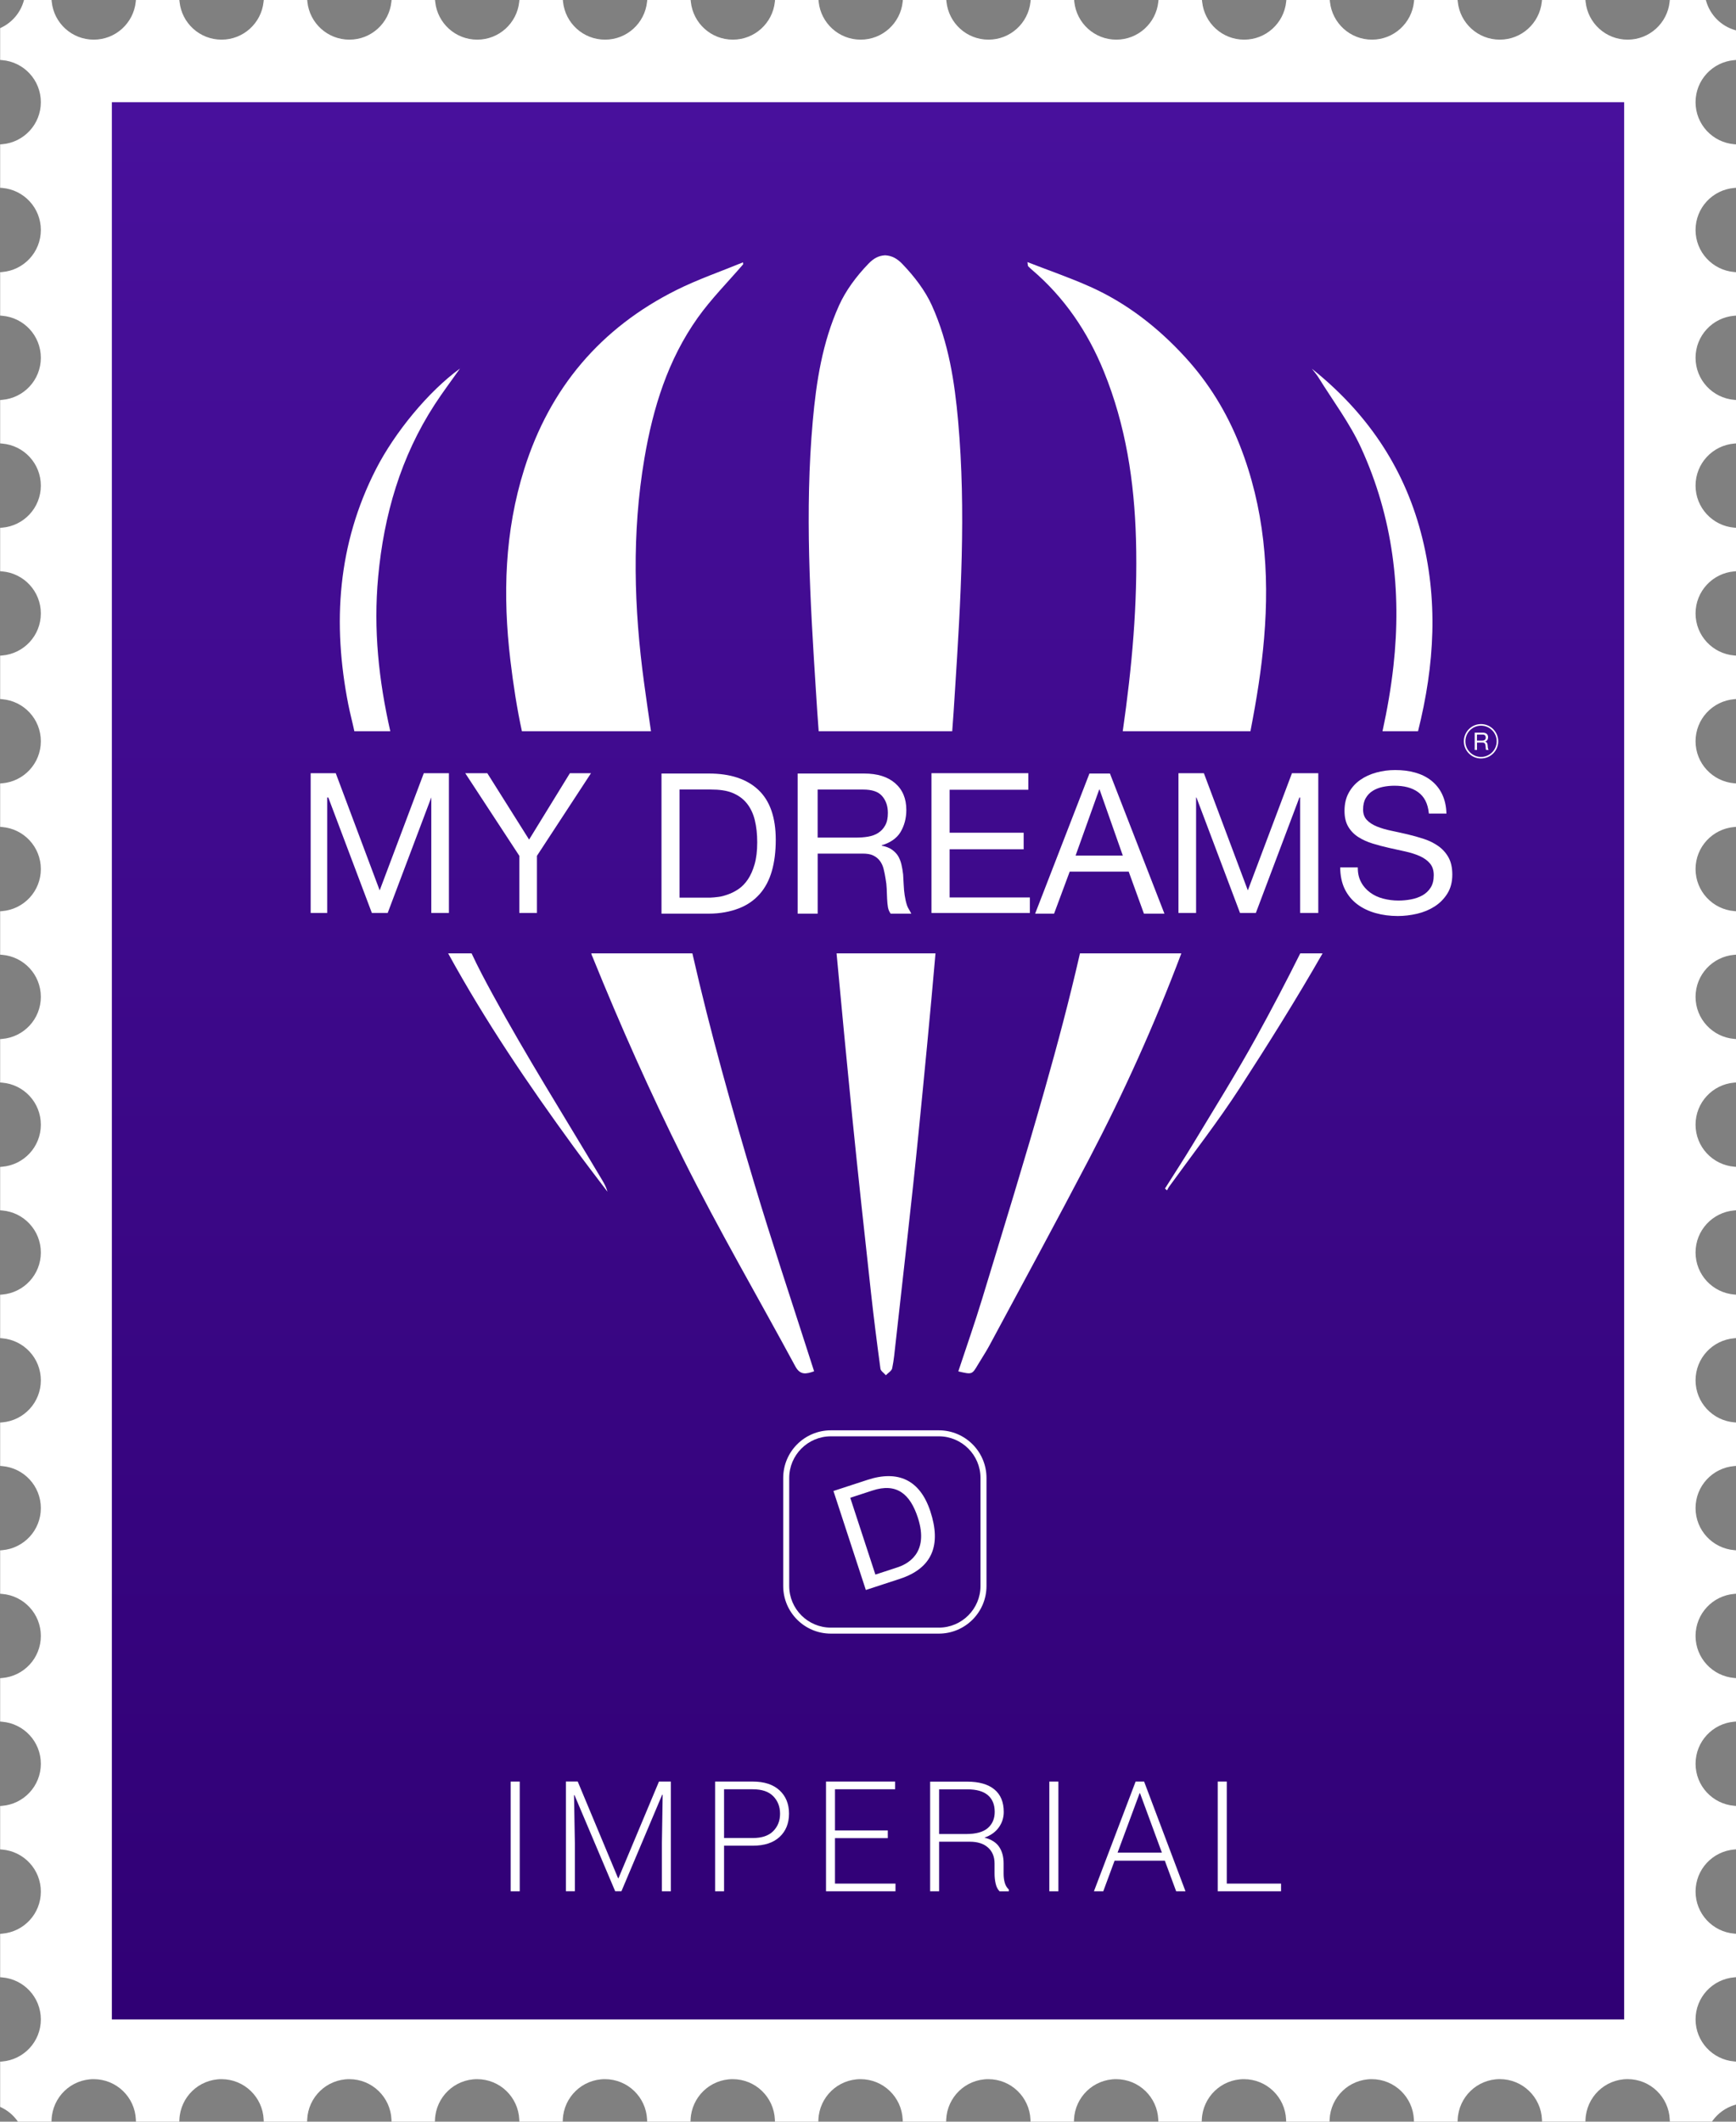 <?xml version="1.0" encoding="utf-8"?>
<!-- Generator: Adobe Illustrator 19.1.0, SVG Export Plug-In . SVG Version: 6.00 Build 0)  -->
<svg version="1.1" id="Слой_1" xmlns="http://www.w3.org/2000/svg" xmlns:xlink="http://www.w3.org/1999/xlink" x="0px" y="0px"
	 viewBox="252.64 365.945 90 110" style="enable-background:new 252.64 365.945 90 110;" xml:space="preserve">
<rect x="252.64" y="365.945" width="90" height="110" fill="#808080" stroke="none"/>
<style type="text/css">
	.st0{fill:#FFFFFF;}
	.st1{fill:url(#SVGID_1_);}
</style>
<g>
	<g>
		<g>
			<g>
				<path class="st0" d="M325.945,475.945l-0.004-0.109c-0.05-1.165-1.007-2.096-2.185-2.096
					l0,0c-1.177-0.001-2.134,0.93-2.185,2.096l0,0l-0.004,0.108h-2.248l-0.004-0.108
					c-0.05-1.165-1.007-2.096-2.184-2.096l0,0c-1.178-0.001-2.136,0.93-2.185,2.096
					l0,0l-0.005,0.109h-2.248l-0.004-0.109c-0.049-1.165-1.007-2.096-2.184-2.096l0,0
					c-1.178-0.001-2.135,0.93-2.185,2.096l0,0l-0.004,0.108h-2.249l-0.004-0.108
					c-0.05-1.165-1.007-2.096-2.184-2.096l0,0
					c-1.178-0.001-2.135,0.93-2.185,2.096l0,0l-0.004,0.109h-2.248l-0.004-0.109
					c-0.05-1.165-1.007-2.096-2.185-2.096l0,0
					c-1.178-0.001-2.135,0.93-2.184,2.096l0,0l-0.005,0.108h-2.248l-0.004-0.108
					c-0.05-1.165-1.007-2.096-2.184-2.096l0,0
					c-1.178-0.001-2.136,0.93-2.185,2.096l0,0l-0.005,0.109h-2.247l-0.004-0.109
					c-0.05-1.165-1.007-2.096-2.185-2.096l0,0c-1.177-0.001-2.135,0.93-2.184,2.096
					l0,0l-0.004,0.108h-2.249l-0.004-0.108c-0.05-1.165-1.007-2.096-2.184-2.096l0,0
					c-1.177-0.001-2.136,0.93-2.185,2.096l0,0l-0.005,0.109h-2.248l-0.004-0.109
					c-0.049-1.165-1.007-2.096-2.184-2.096l0,0
					c-1.177-0.001-2.135,0.93-2.185,2.096l0,0l-0.004,0.108h-2.249l-0.004-0.108
					c-0.049-1.165-1.007-2.096-2.184-2.096l0,0
					c-1.177-0.001-2.135,0.93-2.184,2.096l0,0l-0.005,0.109h-2.248l-0.004-0.109
					c-0.049-1.165-1.007-2.096-2.185-2.096l0,0
					c-1.178-0.001-2.135,0.93-2.184,2.096l0,0l-0.004,0.109h-1.74l-0.034-0.048
					c-0.213-0.293-0.495-0.532-0.825-0.69l0,0l-0.064-0.031v-2.344l0.104-0.008
					c1.123-0.093,2.006-1.033,2.006-2.18l0,0c0-1.148-0.883-2.087-2.006-2.18l0,0
					l-0.104-0.009v-2.249l0.104-0.009c1.123-0.093,2.006-1.032,2.006-2.18l0,0
					c0-1.148-0.883-2.087-2.006-2.181l0,0l-0.104-0.008v-2.25l0.104-0.008
					c1.123-0.093,2.006-1.033,2.006-2.18l0,0c0-1.148-0.883-2.087-2.006-2.181l0,0
					l-0.104-0.009v-2.249l0.104-0.009c1.123-0.093,2.006-1.032,2.006-2.18l0,0
					c0-1.147-0.883-2.087-2.006-2.18l0,0l-0.104-0.009v-2.25l0.104-0.008
					c1.123-0.093,2.006-1.033,2.006-2.18l0,0c0-1.148-0.883-2.087-2.006-2.18l0,0
					l-0.104-0.009v-2.249l0.104-0.008c1.123-0.093,2.006-1.033,2.006-2.18l0,0
					c0-1.148-0.883-2.087-2.006-2.18l0,0l-0.104-0.009v-2.25l0.104-0.008
					c1.123-0.093,2.006-1.033,2.006-2.18l0,0c0-1.147-0.883-2.087-2.006-2.18l0,0
					l-0.104-0.009v-2.249l0.104-0.009c1.123-0.093,2.006-1.033,2.006-2.18l0,0
					c0-1.148-0.883-2.087-2.006-2.18l0,0l-0.104-0.008v-2.25l0.104-0.009
					c1.123-0.093,2.006-1.033,2.006-2.18l0,0c0-1.147-0.883-2.087-2.006-2.18l0,0
					l-0.104-0.008v-2.25l0.104-0.008c1.123-0.093,2.006-1.033,2.006-2.18l0,0
					c0-1.147-0.883-2.087-2.006-2.18l0,0l-0.104-0.009v-2.25l0.104-0.008
					c1.123-0.093,2.006-1.033,2.006-2.18l0,0c0-1.148-0.883-2.087-2.006-2.18l0,0
					l-0.104-0.009v-2.249l0.104-0.008c1.123-0.093,2.006-1.033,2.006-2.18l0,0
					c0-1.147-0.883-2.087-2.006-2.18l0,0l-0.104-0.009v-2.25l0.104-0.008
					c1.123-0.093,2.006-1.033,2.006-2.18l0,0c0-1.148-0.883-2.088-2.006-2.18l0,0
					l-0.104-0.009v-2.249l0.104-0.009c1.123-0.093,2.006-1.033,2.006-2.18l0,0
					c0-1.148-0.883-2.087-2.006-2.18l0,0l-0.104-0.009v-2.249l0.104-0.009
					c1.123-0.093,2.006-1.033,2.006-2.18l0,0c0-1.147-0.883-2.087-2.006-2.18l0,0
					l-0.104-0.008v-2.25l0.104-0.008c1.123-0.093,2.006-1.033,2.006-2.18l0,0
					c0-1.147-0.883-2.087-2.006-2.18l0,0l-0.104-0.009v-1.65l0.064-0.03
					c0.551-0.266,0.974-0.755,1.15-1.35l0,0l0.024-0.081h1.426l0.011,0.102
					c0.116,1.099,1.046,1.957,2.177,1.956l0,0
					c1.13,0.001,2.061-0.857,2.177-1.956l0,0l0.011-0.102h2.251l0.011,0.102
					c0.116,1.099,1.046,1.957,2.177,1.956l0,0
					c1.13,0.001,2.06-0.857,2.177-1.956l0,0l0.011-0.102h2.252l0.01,0.102
					c0.116,1.099,1.047,1.957,2.177,1.956l0,0
					c1.13,0.001,2.06-0.857,2.177-1.956l0,0l0.011-0.102h2.251l0.011,0.102
					c0.116,1.099,1.047,1.957,2.177,1.956l0,0
					c1.13,0.001,2.06-0.857,2.177-1.956l0,0l0.011-0.102h2.251l0.011,0.102
					c0.116,1.099,1.046,1.957,2.177,1.956l0,0
					c1.131,0.001,2.06-0.857,2.177-1.956l0,0l0.011-0.102h2.25l0.011,0.102
					c0.116,1.099,1.047,1.957,2.177,1.956l0,0c1.13,0.001,2.06-0.857,2.177-1.956
					l0,0l0.011-0.102h2.251l0.011,0.102c0.116,1.099,1.046,1.957,2.177,1.956l0,0
					c1.13,0.001,2.06-0.857,2.177-1.956l0,0l0.01-0.102h2.251l0.011,0.102
					c0.117,1.099,1.047,1.957,2.177,1.956l0,0
					c1.13,0.001,2.06-0.857,2.177-1.956l0,0l0.011-0.102h2.251l0.011,0.102
					c0.117,1.099,1.047,1.957,2.177,1.956l0,0
					c1.13,0.001,2.06-0.857,2.177-1.956l0,0l0.011-0.102h2.251l0.012,0.102
					c0.116,1.099,1.046,1.957,2.177,1.956l0,0c1.13,0.001,2.06-0.857,2.177-1.956
					l0,0l0.01-0.102h2.251l0.011,0.102c0.116,1.099,1.046,1.957,2.177,1.956l0,0
					c1.131,0.001,2.06-0.857,2.177-1.956l0,0l0.01-0.102h2.251l0.012,0.102
					c0.116,1.099,1.046,1.957,2.177,1.956l0,0
					c1.13,0.001,2.06-0.857,2.177-1.956l0,0l0.011-0.102h2.251l0.011,0.102
					c0.116,1.099,1.046,1.957,2.177,1.956l0,0
					c1.13,0.001,2.06-0.857,2.177-1.956l0,0l0.011-0.102h1.866l0.025,0.081
					c0.209,0.707,0.766,1.265,1.473,1.476l0,0l0.081,0.024v1.53l-0.104,0.009
					c-1.123,0.093-2.007,1.033-2.007,2.18l0,0c0,1.147,0.884,2.087,2.007,2.18l0,0
					l0.104,0.008v2.25l-0.104,0.008c-1.123,0.093-2.007,1.033-2.007,2.18l0,0
					c0,1.147,0.884,2.086,2.007,2.18l0,0l0.103,0.008v2.25l-0.103,0.008
					c-1.123,0.093-2.007,1.033-2.007,2.18l0,0c0,1.147,0.884,2.086,2.007,2.18l0,0
					l0.104,0.008v2.25l-0.104,0.009c-1.123,0.093-2.007,1.033-2.007,2.18l0,0
					c0,1.146,0.884,2.086,2.007,2.18l0,0l0.103,0.008v2.25l-0.103,0.009
					c-1.123,0.093-2.007,1.033-2.007,2.18l0,0c0,1.147,0.884,2.087,2.007,2.18l0,0
					l0.104,0.008v2.25l-0.104,0.008c-1.123,0.093-2.007,1.033-2.007,2.18l0,0
					c0,1.147,0.884,2.086,2.007,2.18l0,0l0.103,0.008v2.25l-0.103,0.009
					c-1.123,0.093-2.007,1.033-2.007,2.18l0,0c0,1.147,0.884,2.087,2.007,2.18l0,0
					l0.104,0.008v2.25l-0.104,0.008c-1.123,0.093-2.007,1.033-2.007,2.18l0,0
					c0,1.147,0.884,2.086,2.007,2.18l0,0l0.103,0.008v2.25l-0.103,0.008
					c-1.123,0.093-2.007,1.033-2.007,2.18l0,0c0,1.147,0.884,2.086,2.007,2.18l0,0
					l0.104,0.008v2.25l-0.104,0.009c-1.123,0.093-2.007,1.033-2.007,2.18l0,0
					c0,1.147,0.884,2.087,2.007,2.18l0,0l0.103,0.008v2.25l-0.103,0.009
					c-1.123,0.093-2.007,1.033-2.007,2.18l0,0c0,1.147,0.884,2.086,2.007,2.18l0,0
					l0.104,0.008v2.25l-0.104,0.008c-1.123,0.093-2.007,1.033-2.007,2.18l0,0
					c0,1.147,0.884,2.086,2.007,2.18l0,0l0.103,0.008v2.25l-0.103,0.009
					c-1.123,0.093-2.007,1.033-2.007,2.18l0,0c0,1.147,0.884,2.086,2.007,2.18l0,0
					l0.103,0.008v2.25l-0.103,0.008c-1.123,0.094-2.007,1.033-2.006,2.181l0,0
					c-0.001,1.147,0.883,2.086,2.006,2.18l0,0l0.103,0.008v2.25l-0.103,0.008
					c-1.123,0.094-2.007,1.033-2.006,2.181l0,0
					c-0.001,1.146,0.883,2.086,2.006,2.18l0,0l0.103,0.008v2.25l-0.103,0.009
					c-1.123,0.093-2.007,1.033-2.006,2.18l0,0
					c-0.001,1.146,0.883,2.086,2.006,2.18l0,0l0.103,0.008v2.224l-0.08,0.024
					c-0.467,0.14-0.868,0.431-1.148,0.818l0,0l-0.035,0.047h-2.179l-0.005-0.108
					c-0.049-1.165-1.007-2.096-2.184-2.096l0,0
					c-1.178-0.001-2.135,0.93-2.184,2.096l0,0l-0.005,0.108h-2.248l-0.004-0.108
					c-0.05-1.165-1.007-2.096-2.184-2.096l0,0
					c-1.178-0.001-2.136,0.93-2.185,2.096l0,0l-0.005,0.109H325.945L325.945,475.945z
					 M341.262,475.718c0.289-0.381,0.688-0.674,1.151-0.83l0,0v-1.85
					c-1.189-0.15-2.11-1.164-2.11-2.394l0,0c0.001-1.231,0.921-2.244,2.11-2.395
					l0,0v-1.837c-1.189-0.15-2.11-1.164-2.11-2.394l0,0
					c0.001-1.231,0.921-2.245,2.11-2.395l0,0v-1.837
					c-1.189-0.15-2.11-1.164-2.11-2.394l0,0c0.001-1.231,0.921-2.245,2.11-2.395
					l0,0v-1.837c-1.189-0.15-2.11-1.165-2.11-2.395l0,0
					c0-1.23,0.92-2.244,2.11-2.395l0,0v-1.836
					c-1.189-0.151-2.11-1.165-2.11-2.395l0,0c0-1.231,0.92-2.244,2.109-2.395l0,0
					v-1.836c-1.189-0.151-2.109-1.165-2.109-2.395l0,0
					c0-1.231,0.92-2.245,2.11-2.395l0,0v-1.837
					c-1.189-0.15-2.11-1.164-2.11-2.395l0,0c0-1.23,0.92-2.244,2.109-2.395l0,0
					v-1.836c-1.189-0.151-2.109-1.165-2.109-2.395l0,0
					c0-1.231,0.92-2.245,2.11-2.395l0,0v-1.837
					c-1.189-0.15-2.11-1.164-2.11-2.395l0,0c0-1.23,0.92-2.244,2.109-2.395l0,0
					v-1.837c-1.189-0.151-2.109-1.164-2.109-2.395l0,0
					c0-1.23,0.92-2.244,2.11-2.395l0,0v-1.836
					c-1.189-0.151-2.11-1.165-2.11-2.395l0,0c0-1.231,0.92-2.244,2.109-2.395l0,0
					v-1.836c-1.189-0.151-2.109-1.165-2.109-2.395l0,0
					c0-1.231,0.92-2.245,2.11-2.395l0,0v-1.837
					c-1.189-0.15-2.11-1.164-2.11-2.394l0,0c0-1.231,0.92-2.245,2.109-2.396l0,0
					v-1.836c-1.189-0.151-2.109-1.165-2.109-2.395l0,0
					c0-1.231,0.92-2.245,2.11-2.395l0,0v-1.837
					c-1.189-0.15-2.11-1.164-2.11-2.395l0,0c0-1.23,0.92-2.244,2.109-2.395l0,0
					v-1.837c-1.189-0.151-2.109-1.164-2.109-2.395l0,0
					c0-1.23,0.92-2.244,2.109-2.395l0,0v-1.157
					c-0.715-0.241-1.279-0.806-1.518-1.522l0,0h-1.497
					c-0.173,1.165-1.177,2.058-2.389,2.058l0,0c-1.212,0-2.215-0.893-2.389-2.058l0,0
					h-1.849c-0.173,1.165-1.176,2.058-2.388,2.058l0,0
					c-1.212,0-2.216-0.893-2.389-2.058l0,0h-1.848
					c-0.173,1.165-1.177,2.058-2.389,2.058l0,0c-1.213,0-2.216-0.893-2.389-2.058l0,0
					h-1.849c-0.173,1.164-1.176,2.058-2.388,2.058l0,0
					c-1.213,0-2.216-0.893-2.389-2.058l0,0h-1.848
					c-0.173,1.165-1.176,2.058-2.389,2.058l0,0c-1.213,0-2.216-0.893-2.389-2.058l0,0
					h-1.849c-0.173,1.165-1.177,2.058-2.389,2.058l0,0
					c-1.212,0-2.216-0.893-2.389-2.058l0,0h-1.849
					c-0.173,1.165-1.176,2.058-2.389,2.058l0,0c-1.212,0-2.215-0.893-2.389-2.058l0,0
					h-1.849c-0.173,1.164-1.176,2.058-2.388,2.058l0,0
					c-1.213,0-2.216-0.893-2.389-2.058l0,0h-1.848
					c-0.173,1.165-1.177,2.058-2.389,2.058l0,0c-1.213,0-2.216-0.893-2.389-2.058l0,0
					h-1.849c-0.173,1.165-1.176,2.058-2.388,2.058l0,0
					c-1.213,0-2.216-0.893-2.39-2.058l0,0h-1.848
					c-0.173,1.165-1.177,2.058-2.389,2.058l0,0c-1.213,0-2.216-0.893-2.389-2.058l0,0
					h-1.849c-0.173,1.165-1.176,2.058-2.389,2.058l0,0
					c-1.212,0-2.216-0.893-2.389-2.058l0,0h-1.848
					c-0.174,1.165-1.177,2.058-2.389,2.058l0,0c-1.212,0-2.215-0.893-2.389-2.058l0,0
					h-1.057c-0.201,0.597-0.628,1.089-1.179,1.376l0,0v1.303
					c1.189,0.15,2.11,1.164,2.11,2.395l0,0c0,1.231-0.92,2.245-2.11,2.395l0,0
					v1.837c1.189,0.15,2.11,1.164,2.11,2.395l0,0c0,1.231-0.92,2.245-2.11,2.395l0,0
					v1.837c1.189,0.15,2.11,1.164,2.11,2.395l0,0c0,1.23-0.92,2.245-2.11,2.395
					l0,0v1.836c1.189,0.15,2.11,1.165,2.11,2.396l0,0
					c0,1.23-0.92,2.244-2.11,2.394l0,0v1.837c1.189,0.15,2.11,1.164,2.11,2.395
					l0,0c0,1.231-0.92,2.245-2.11,2.395l0,0v1.836
					c1.189,0.151,2.11,1.165,2.11,2.395l0,0c0,1.23-0.92,2.245-2.11,2.395l0,0
					v1.836c1.189,0.15,2.11,1.164,2.11,2.395l0,0c0,1.231-0.92,2.245-2.11,2.395
					l0,0v1.837c1.189,0.15,2.11,1.164,2.11,2.395l0,0
					c0,1.231-0.92,2.245-2.11,2.395l0,0v1.837c1.189,0.15,2.11,1.164,2.11,2.395
					l0,0c0,1.23-0.92,2.245-2.11,2.395l0,0v1.836
					c1.189,0.15,2.11,1.165,2.11,2.395l0,0c0,1.231-0.92,2.245-2.11,2.395l0,0
					v1.837c1.189,0.15,2.11,1.164,2.11,2.395l0,0c0,1.231-0.92,2.245-2.11,2.395
					l0,0v1.836c1.189,0.151,2.11,1.165,2.11,2.395l0,0
					c0,1.23-0.92,2.245-2.11,2.395l0,0v1.836c1.189,0.15,2.11,1.164,2.11,2.395
					l0,0c-0.001,1.231-0.921,2.245-2.11,2.395l0,0v1.837
					c1.189,0.15,2.11,1.164,2.11,2.395l0,0c0,1.23-0.92,2.244-2.11,2.394l0,0
					v1.837c1.189,0.15,2.11,1.164,2.11,2.395l0,0c0,1.231-0.92,2.244-2.11,2.395
					l0,0v1.837c1.189,0.15,2.11,1.163,2.11,2.395l0,0
					c0,1.23-0.92,2.244-2.11,2.394l0,0v1.997
					c0.319,0.165,0.595,0.399,0.811,0.683l0,0h1.411
					c0.107-1.234,1.141-2.204,2.403-2.204l0,0c1.263,0,2.297,0.97,2.404,2.204l0,0
					h1.819c0.108-1.234,1.141-2.204,2.404-2.204l0,0c1.263,0,2.297,0.97,2.404,2.205
					l0,0h1.819c0.107-1.235,1.141-2.205,2.404-2.205l0,0
					c1.263,0,2.296,0.97,2.404,2.204l0,0h1.819c0.108-1.234,1.141-2.204,2.404-2.204
					l0,0c1.263,0,2.297,0.97,2.403,2.205l0,0h1.819
					c0.107-1.235,1.141-2.205,2.404-2.205l0,0c1.263,0,2.296,0.97,2.404,2.204l0,0
					h1.819c0.108-1.234,1.14-2.204,2.404-2.204l0,0c1.263,0,2.296,0.97,2.403,2.205
					l0,0h1.82c0.107-1.235,1.14-2.205,2.403-2.205l0,0
					c1.263,0,2.296,0.97,2.404,2.204l0,0h1.819c0.107-1.234,1.14-2.204,2.404-2.204
					l0,0c1.263,0,2.297,0.97,2.404,2.205l0,0h1.819
					c0.107-1.235,1.14-2.205,2.404-2.205l0,0c1.263,0,2.296,0.97,2.404,2.204l0,0
					h1.819c0.108-1.234,1.141-2.204,2.404-2.204l0,0c1.263,0,2.297,0.97,2.403,2.205
					l0,0h1.819c0.107-1.235,1.14-2.205,2.404-2.205l0,0
					c1.263,0,2.296,0.97,2.404,2.204l0,0h1.819
					c0.108-1.234,1.141-2.204,2.404-2.204l0,0c1.263,0,2.296,0.97,2.403,2.205l0,0
					h1.82c0.107-1.235,1.14-2.205,2.404-2.205l0,0c1.263,0,2.296,0.97,2.404,2.205
					l0,0H341.262L341.262,475.718z"/>
				<path class="st0" d="M340.417,470.644c0-1.207,0.929-2.195,2.11-2.293v-2.041
					c-1.181-0.099-2.11-1.086-2.11-2.293c0-1.207,0.929-2.195,2.11-2.293v-2.041
					c-1.181-0.099-2.11-1.086-2.11-2.293s0.929-2.195,2.11-2.293v-2.041
					c-1.181-0.098-2.11-1.086-2.11-2.293c0-1.207,0.929-2.195,2.11-2.293v-2.041
					c-1.181-0.098-2.11-1.086-2.11-2.293c0-1.207,0.929-2.195,2.11-2.293
					v-2.041c-1.181-0.098-2.11-1.086-2.11-2.293
					c0-1.207,0.929-2.195,2.11-2.293v-2.041c-1.181-0.098-2.11-1.086-2.11-2.293
					c0-1.207,0.929-2.195,2.11-2.293v-2.041c-1.181-0.098-2.11-1.087-2.11-2.293
					c0-1.207,0.929-2.195,2.11-2.293v-2.041
					c-1.181-0.098-2.11-1.086-2.11-2.293s0.929-2.195,2.11-2.293v-2.041
					c-1.181-0.098-2.11-1.087-2.11-2.293c0-1.207,0.929-2.195,2.11-2.293v-2.041
					c-1.181-0.098-2.11-1.086-2.11-2.293c0-1.207,0.929-2.195,2.11-2.293v-2.041
					c-1.181-0.098-2.11-1.087-2.11-2.293s0.929-2.195,2.11-2.293v-2.041
					c-1.181-0.098-2.11-1.086-2.11-2.293c0-1.207,0.929-2.195,2.11-2.293v-2.041
					c-1.181-0.098-2.11-1.087-2.11-2.293c0-1.207,0.929-2.195,2.11-2.293v-2.041
					c-1.181-0.098-2.11-1.086-2.11-2.293c0-1.207,0.929-2.195,2.11-2.293v-2.041
					c-1.181-0.098-2.11-1.087-2.11-2.293c0-1.207,0.929-2.195,2.11-2.293v-1.342
					c-0.743-0.222-1.329-0.808-1.549-1.552h-1.68
					c-0.122,1.157-1.1,2.058-2.289,2.058c-1.189,0-2.167-0.901-2.289-2.058
					h-2.048c-0.122,1.157-1.1,2.058-2.289,2.058
					c-1.189,0-2.167-0.901-2.289-2.058h-2.048
					c-0.122,1.157-1.1,2.058-2.29,2.058c-1.189,0-2.167-0.901-2.289-2.058
					H319.419c-0.122,1.157-1.1,2.058-2.289,2.058
					c-1.189,0-2.167-0.901-2.289-2.058h-2.048
					c-0.122,1.157-1.101,2.058-2.289,2.058c-1.189,0-2.167-0.901-2.289-2.058
					h-2.048c-0.122,1.157-1.1,2.058-2.289,2.058
					c-1.189,0-2.167-0.901-2.289-2.058h-2.048
					c-0.122,1.157-1.1,2.058-2.289,2.058c-1.189,0-2.167-0.901-2.289-2.058
					h-2.048c-0.122,1.157-1.1,2.058-2.289,2.058s-2.167-0.901-2.289-2.058h-2.048
					c-0.122,1.157-1.1,2.058-2.289,2.058s-2.167-0.901-2.289-2.058h-2.048
					c-0.122,1.157-1.1,2.058-2.289,2.058c-1.189,0-2.167-0.901-2.289-2.058
					h-2.048c-0.122,1.157-1.1,2.058-2.289,2.058
					c-1.189,0-2.167-0.901-2.289-2.058h-2.048
					c-0.122,1.157-1.1,2.058-2.289,2.058s-2.167-0.901-2.289-2.058h-2.048
					c-0.122,1.157-1.1,2.058-2.289,2.058s-2.167-0.901-2.289-2.058h-1.24
					c-0.185,0.626-0.63,1.14-1.209,1.419v1.475
					c1.181,0.098,2.11,1.086,2.11,2.293c0,1.207-0.929,2.195-2.11,2.293v2.041
					c1.181,0.098,2.11,1.086,2.11,2.293c0,1.207-0.929,2.195-2.11,2.293v2.041
					c1.181,0.098,2.11,1.086,2.11,2.293c0,1.207-0.929,2.195-2.11,2.293v2.041
					c1.181,0.098,2.11,1.086,2.11,2.293c0,1.207-0.929,2.195-2.11,2.293v2.041
					c1.181,0.098,2.11,1.086,2.11,2.293s-0.929,2.195-2.11,2.293v2.041
					c1.181,0.098,2.11,1.086,2.11,2.293s-0.929,2.195-2.11,2.293v2.041
					c1.181,0.098,2.11,1.086,2.11,2.293s-0.929,2.195-2.11,2.293v2.041
					c1.181,0.098,2.11,1.086,2.11,2.293s-0.929,2.195-2.11,2.293v2.041
					c1.181,0.098,2.11,1.086,2.11,2.293c0,1.207-0.929,2.195-2.11,2.293v2.041
					c1.181,0.098,2.11,1.086,2.11,2.293c0,1.207-0.929,2.195-2.11,2.293v2.041
					c1.181,0.098,2.11,1.086,2.11,2.293s-0.929,2.195-2.11,2.293v2.041
					c1.181,0.098,2.11,1.086,2.11,2.293c0,1.207-0.929,2.195-2.11,2.293v2.041
					c1.181,0.098,2.11,1.086,2.11,2.293c0,1.207-0.929,2.195-2.11,2.293v2.041
					c1.181,0.098,2.11,1.086,2.11,2.293c0,1.207-0.929,2.195-2.11,2.293v2.041
					c1.181,0.098,2.11,1.086,2.11,2.293c0,1.207-0.929,2.195-2.11,2.293v2.041
					c1.181,0.098,2.11,1.086,2.11,2.293c0,1.207-0.929,2.195-2.11,2.293v2.168
					c0.346,0.167,0.644,0.417,0.867,0.726h1.573
					c0.052-1.225,1.059-2.204,2.297-2.204s2.246,0.979,2.298,2.204h2.031
					c0.052-1.225,1.059-2.204,2.298-2.204s2.246,0.979,2.297,2.204h2.031
					c0.052-1.225,1.059-2.204,2.297-2.204s2.246,0.979,2.298,2.204h2.031
					c0.052-1.225,1.059-2.204,2.298-2.204s2.246,0.979,2.297,2.204h2.031
					c0.052-1.225,1.059-2.204,2.297-2.204s2.246,0.979,2.298,2.204h2.031
					c0.052-1.225,1.059-2.204,2.298-2.204s2.246,0.979,2.297,2.204h2.031
					c0.052-1.225,1.059-2.204,2.297-2.204c1.239,0,2.246,0.979,2.298,2.204h2.031
					c0.052-1.225,1.059-2.204,2.298-2.204s2.246,0.979,2.297,2.204h2.031
					c0.052-1.225,1.059-2.204,2.297-2.204s2.246,0.979,2.298,2.204h2.031
					c0.052-1.225,1.059-2.204,2.298-2.204s2.246,0.979,2.297,2.204h2.031
					c0.052-1.225,1.059-2.204,2.297-2.204c1.239,0,2.246,0.979,2.298,2.204h2.031
					c0.052-1.225,1.059-2.204,2.298-2.204c1.239,0,2.246,0.979,2.297,2.204h2.031
					c0.052-1.225,1.059-2.204,2.297-2.204c1.239,0,2.246,0.979,2.297,2.204h2.013
					c0.294-0.407,0.716-0.713,1.207-0.86v-2.035
					C341.346,472.839,340.417,471.851,340.417,470.644z"/>
			</g>
			
				<linearGradient id="SVGID_1_" gradientUnits="userSpaceOnUse" x1="297.64" y1="470.645" x2="297.64" y2="371.245" gradientTransform="matrix(1 0 0 -1 0 841.89)">
				<stop  offset="0" style="stop-color:#48109C"/>
				<stop  offset="0.996" style="stop-color:#300075"/>
			</linearGradient>
			<polygon class="st1" points="336.841,470.645 258.44,470.645 258.44,371.245 336.841,371.245 
							"/>
		</g>
		<g>
			<path class="st0" d="M279.585,464h-0.469v-5.688h0.469V464z"/>
			<path class="st0" d="M282.592,458.311l2.09,5.008h0.023l2.098-5.008h0.617v5.688h-0.465
				v-2.512l0.039-2.489l-0.023-0.008l-2.114,5.008h-0.324l-2.11-4.985
				l-0.023,0.004l0.043,2.469v2.512h-0.465v-5.688H282.592z"/>
			<path class="st0" d="M290.178,461.636v2.364h-0.465v-5.688h1.957
				c0.597,0,1.058,0.152,1.385,0.455c0.327,0.303,0.49,0.705,0.49,1.205
				c0,0.505-0.163,0.909-0.49,1.211c-0.327,0.302-0.788,0.453-1.385,0.453H290.178z
				 M290.178,461.238h1.492c0.469,0,0.821-0.119,1.057-0.358
				c0.236-0.238,0.354-0.538,0.354-0.9c0-0.365-0.117-0.667-0.352-0.908
				c-0.234-0.241-0.587-0.361-1.059-0.361h-1.492V461.238z"/>
			<path class="st0" d="M298.666,461.245h-2.738v2.356h3.137v0.398h-3.602v-5.688h3.583
				v0.398h-3.118v2.137h2.738V461.245z"/>
			<path class="st0" d="M301.326,461.429v2.571h-0.465v-5.684h1.926
				c0.609,0,1.077,0.134,1.402,0.4c0.326,0.267,0.488,0.657,0.488,1.17
				c0,0.302-0.087,0.572-0.262,0.811c-0.174,0.238-0.421,0.412-0.738,0.521
				c0.352,0.088,0.605,0.247,0.76,0.475c0.155,0.228,0.233,0.514,0.233,0.858
				v0.535c0,0.177,0.021,0.336,0.062,0.477c0.041,0.141,0.111,0.255,0.207,0.344
				v0.094h-0.477c-0.096-0.094-0.164-0.225-0.203-0.395
				c-0.039-0.169-0.058-0.345-0.058-0.527v-0.52c0-0.349-0.113-0.624-0.338-0.826
				c-0.225-0.202-0.54-0.303-0.943-0.303H301.326z M301.326,461.031h1.402
				c0.513,0,0.888-0.104,1.125-0.311c0.237-0.207,0.356-0.486,0.356-0.838
				c0-0.375-0.118-0.663-0.354-0.865c-0.236-0.202-0.592-0.303-1.068-0.303h-1.461
				V461.031z"/>
			<path class="st0" d="M307.51,464h-0.469v-5.688h0.469V464z"/>
			<path class="st0" d="M313.029,462.414h-2.606l-0.586,1.586h-0.484l2.161-5.688h0.441
				l2.145,5.688h-0.484L313.029,462.414z M310.579,461.996h2.297l-1.133-3.079h-0.023
				L310.579,461.996z"/>
			<path class="st0" d="M316.24,463.601h2.813v0.398h-3.282v-5.688h0.469V463.601z"/>
		</g>
	</g>
	<g>
		<g id="Rounded_Rectangle_1_8_">
			<g>
				<path class="st0" d="M301.313,450.499h-5.599c-1.284,0-2.328-1.044-2.328-2.328v-5.6
					c0-1.284,1.044-2.328,2.328-2.328h5.599c1.284,0,2.328,1.044,2.328,2.328v5.6
					C303.641,449.454,302.597,450.499,301.313,450.499z M295.714,440.27
					c-1.269,0-2.301,1.032-2.301,2.301v5.6c0,1.269,1.032,2.301,2.301,2.301
					h5.599c1.269,0,2.301-1.032,2.301-2.301v-5.6
					c0-1.269-1.032-2.301-2.301-2.301H295.714z"/>
			</g>
			<g>
				<path class="st0" d="M301.313,440.412c1.19,0,2.159,0.969,2.159,2.159v5.6
					c0,1.191-0.969,2.159-2.159,2.159h-5.599c-1.19,0-2.159-0.969-2.159-2.159
					v-5.6c0-1.191,0.969-2.159,2.159-2.159H301.313 M301.313,440.101h-5.599
					c-1.364,0-2.47,1.106-2.47,2.47v5.6c0,1.364,1.106,2.47,2.47,2.47
					h5.599c1.364,0,2.47-1.106,2.47-2.47v-5.6
					C303.783,441.207,302.677,440.101,301.313,440.101L301.313,440.101z"/>
			</g>
		</g>
		<path class="st0" d="M294.57,436.183c0.09,0.28,0.178,0.553,0.276,0.858
			c-0.418,0.147-0.723,0.21-0.976-0.26c-1.933-3.583-3.988-7.106-5.804-10.747
			c-1.706-3.42-3.271-6.935-4.706-10.477c-0.022-0.055-0.044-0.078-0.066-0.185
			h5.241c0.929,4.08,2.034,7.994,3.213,11.938
			C292.635,430.276,293.626,433.235,294.57,436.183z"/>
		<path class="st0" d="M279.698,403.857h6.691c-0.123-0.832-0.241-1.66-0.356-2.497
			c-0.528-3.876-0.644-7.761,0.015-11.646c0.444-2.62,1.216-5.118,2.769-7.301
			c0.7-0.983,1.563-1.848,2.353-2.768c-0.003-0.033-0.006-0.065-0.009-0.099
			c-1.152,0.474-2.338,0.88-3.45,1.435c-3.937,1.967-6.568,5.082-7.89,9.277
			c-1.023,3.246-1.12,6.563-0.722,9.912
			C279.246,401.417,279.45,402.729,279.698,403.857z"/>
		<path class="st0" d="M308.629,415.373c-0.552,2.416-1.159,4.694-1.815,7.012
			c-1.032,3.647-2.156,7.279-3.258,10.906c-0.379,1.246-0.813,2.481-1.234,3.754
			c0.714,0.167,0.712,0.168,1.017-0.349c0.194-0.329,0.409-0.647,0.59-0.983
			c1.729-3.217,3.479-6.443,5.172-9.679c1.805-3.452,3.375-6.93,4.784-10.661
			H308.629z"/>
		<path class="st0" d="M306.13,379.924c1.694,1.44,2.901,3.226,3.735,5.274
			c1.139,2.794,1.584,5.713,1.668,8.706c0.093,3.353-0.207,6.624-0.686,9.953
			h6.62c0.326-1.691,0.57-3.188,0.708-4.824c0.288-3.418,0.012-6.772-1.261-10.005
			c-0.671-1.705-1.613-3.239-2.843-4.579c-1.398-1.523-3.016-2.789-4.917-3.639
			c-1.036-0.464-2.114-0.834-3.25-1.276c0.03,0.179,0.027,0.203,0.037,0.213
			C306.003,379.807,306.065,379.868,306.13,379.924z"/>
		<path class="st0" d="M278.183,417.502c-0.379-0.697-0.744-1.378-1.095-2.13h-1.215
			c1.944,3.543,4.147,6.788,6.486,9.999c0.577,0.793,1.181,1.576,1.773,2.359
			c-0.083-0.313-0.25-0.562-0.406-0.824
			C281.869,423.784,279.92,420.691,278.183,417.502z"/>
		<path class="st0" d="M271.011,403.857h1.863c-0.596-2.631-0.884-5.266-0.628-8.013
			c0.298-3.202,1.167-6.213,2.934-8.932c0.413-0.636,0.87-1.24,1.307-1.86
			c-1.645,1.196-3.383,3.316-4.357,5.22c-1.989,3.892-2.263,7.984-1.433,12.197
			C270.79,402.94,270.896,403.32,271.011,403.857z"/>
		<path class="st0" d="M317.765,419.729c-1.032,1.872-2.172,3.694-3.276,5.526
			c-0.47,0.779-0.969,1.545-1.455,2.314c0.037,0.03,0.074,0.062,0.111,0.092
			c0.032-0.06,0.057-0.124,0.096-0.178c1.232-1.705,2.54-3.381,3.682-5.144
			c1.478-2.283,2.901-4.55,4.284-6.966h-1.157
			C319.327,416.823,318.553,418.299,317.765,419.729z"/>
		<path class="st0" d="M323.205,389.167c1.645,3.598,2.11,7.401,1.675,11.314
			c-0.128,1.147-0.32,2.248-0.567,3.376h1.842
			c0.86-3.436,1.07-6.838,0.144-10.319c-0.922-3.466-2.862-6.253-5.646-8.475
			c0.115,0.15,0.243,0.294,0.342,0.454
			C321.743,386.726,322.617,387.882,323.205,389.167z"/>
		<path class="st0" d="M296.817,423.789c0.306,3.054,0.642,6.116,0.977,9.168
			c0.144,1.316,0.313,2.636,0.491,3.95c0.016,0.118,0.184,0.226,0.281,0.338
			c0.113-0.119,0.299-0.227,0.327-0.357c0.09-0.426,0.127-0.858,0.175-1.289
			c0.402-3.641,0.834-7.301,1.195-10.944c0.306-3.086,0.604-6.141,0.876-9.282
			h-5.129C296.262,418.084,296.537,420.991,296.817,423.789z"/>
		<path class="st0" d="M295.083,403.857h3.446h3.477c0.049-0.591,0.098-1.396,0.143-2.102
			c0.298-4.66,0.581-9.307,0.164-13.973c-0.182-2.036-0.49-4.067-1.359-5.996
			c-0.346-0.77-0.915-1.514-1.542-2.164c-0.267-0.276-0.535-0.422-0.884-0.441
			c-0.349,0.019-0.601,0.164-0.868,0.44c-0.627,0.65-1.176,1.393-1.523,2.163
			c-0.868,1.929-1.179,3.959-1.361,5.994c-0.417,4.666-0.135,9.316,0.163,13.976
			C294.986,402.46,295.034,403.266,295.083,403.857z"/>
		<path class="st0" d="M300.875,444.307c-0.539-1.646-1.684-2.155-3.265-1.637l-1.761,0.576
			l1.679,5.132l1.761-0.576C301,447.242,301.437,446.025,300.875,444.307z
			 M299.159,447.208l-1.136,0.372l-1.303-3.982l1.15-0.376
			c1.258-0.412,1.953,0.181,2.353,1.402
			C300.841,446.514,299.626,447.056,299.159,447.208z"/>
		<g>
			<g>
				<polygon class="st0" points="268.746,406.031 268.746,413.279 269.605,413.279 
					269.605,407.293 269.661,407.293 271.919,413.279 272.739,413.279 274.997,407.293 
					275,407.293 275,413.279 275.913,413.279 275.913,406.031 274.612,406.031 
					272.324,412.107 270.046,406.031 				"/>
			</g>
			<g>
				<polygon class="st0" points="280.477,410.316 283.28,406.031 282.186,406.031 
					280.07,409.474 277.903,406.031 276.759,406.031 279.564,410.316 279.564,413.279 
					280.477,413.279 				"/>
			</g>
			<path class="st0" d="M291.957,406.898c-0.601-0.567-1.458-0.849-2.572-0.849h-2.451
				v7.265h2.451c0.601,0,1.12-0.105,1.559-0.274
				c0.439-0.169,0.8-0.424,1.083-0.745c0.284-0.321,0.493-0.721,0.628-1.19
				c0.135-0.469,0.203-1.01,0.203-1.618
				C292.858,408.327,292.558,407.465,291.957,406.898z M291.76,410.757
				c-0.091,0.314-0.208,0.575-0.349,0.784c-0.142,0.209-0.302,0.374-0.481,0.496
				c-0.179,0.121-0.36,0.214-0.542,0.278c-0.182,0.064-0.354,0.116-0.516,0.132
				c-0.162,0.017-0.297,0.036-0.405,0.036h-1.598v-5.605h1.618
				c0.445,0,0.82,0.049,1.124,0.174c0.304,0.125,0.552,0.301,0.744,0.54
				c0.192,0.24,0.331,0.527,0.415,0.867c0.084,0.341,0.127,0.726,0.127,1.158
				C291.897,410.064,291.851,410.443,291.76,410.757z"/>
			<path class="st0" d="M299.658,412.873c-0.051-0.159-0.09-0.336-0.116-0.512
				c-0.027-0.175-0.044-0.36-0.051-0.542c-0.007-0.182-0.017-0.364-0.03-0.539
				c-0.02-0.176-0.049-0.346-0.086-0.508c-0.037-0.162-0.095-0.31-0.172-0.441
				c-0.078-0.132-0.195-0.245-0.327-0.339c-0.132-0.095-0.317-0.162-0.524-0.203
				v-0.02c0.415-0.122,0.771-0.348,0.97-0.679
				c0.199-0.331,0.305-0.715,0.305-1.154c0-0.587-0.191-1.046-0.579-1.384
				c-0.388-0.338-0.923-0.503-1.612-0.503h-3.443v7.265h1.038v-3.114h2.314
				c0.236,0,0.425,0.027,0.567,0.098c0.142,0.071,0.257,0.161,0.344,0.279
				c0.088,0.118,0.152,0.255,0.192,0.413c0.04,0.159,0.074,0.325,0.101,0.5
				c0.034,0.176,0.054,0.354,0.061,0.536c0.007,0.182,0.013,0.353,0.02,0.511
				c0.007,0.159,0.022,0.323,0.045,0.451c0.024,0.128,0.069,0.221,0.137,0.325
				h1.073C299.784,413.107,299.708,413.032,299.658,412.873z M298.169,409.128
				c-0.152,0.098-0.329,0.161-0.532,0.195c-0.202,0.034-0.415,0.048-0.638,0.048
				h-1.97v-2.491h2.355c0.452,0,0.78,0.101,0.982,0.331
				c0.203,0.23,0.304,0.52,0.304,0.884c0,0.263-0.045,0.474-0.137,0.64
				C298.443,408.9,298.321,409.03,298.169,409.128z"/>
			<g>
				<polygon class="st0" points="300.931,406.031 300.931,413.279 306.032,413.279 306.032,412.474 
					301.871,412.474 301.871,409.977 305.71,409.977 305.71,409.118 301.871,409.118 
					301.871,406.89 305.951,406.89 305.951,406.031 				"/>
			</g>
			<path class="st0" d="M310.183,406.049h-1.063l-2.815,7.265h0.982l0.81-2.18h3.058
				l0.79,2.18h1.063L310.183,406.049z M308.401,410.305l1.225-3.425h0.02
				l1.205,3.425H308.401z"/>
			<g>
				<polygon class="st0" points="313.736,406.031 313.736,413.279 314.649,413.279 
					314.649,407.293 314.669,407.293 316.927,413.279 317.747,413.279 320.005,407.293 
					320.044,407.293 320.044,413.279 320.984,413.279 320.984,406.031 319.62,406.031 
					317.332,412.107 315.053,406.031 				"/>
			</g>
			<g>
				<path class="st0" d="M326.718,408.125h0.911c-0.014-0.403-0.09-0.724-0.228-1.011
					c-0.138-0.287-0.328-0.516-0.567-0.705c-0.24-0.189-0.518-0.323-0.835-0.411
					c-0.317-0.088-0.662-0.13-1.033-0.13c-0.331,0-0.653,0.043-0.967,0.128
					c-0.314,0.085-0.594,0.213-0.84,0.385c-0.247,0.172-0.444,0.392-0.592,0.658
					c-0.149,0.267-0.223,0.582-0.223,0.947c0,0.331,0.066,0.606,0.197,0.825
					c0.132,0.22,0.307,0.399,0.527,0.537c0.219,0.138,0.467,0.25,0.744,0.334
					c0.277,0.085,0.559,0.159,0.846,0.223c0.287,0.064,0.569,0.127,0.845,0.187
					c0.277,0.061,0.525,0.14,0.744,0.238c0.219,0.098,0.395,0.224,0.526,0.38
					c0.132,0.156,0.197,0.358,0.197,0.608c0,0.263-0.054,0.479-0.162,0.648
					c-0.108,0.169-0.25,0.302-0.425,0.4c-0.176,0.098-0.373,0.167-0.592,0.208
					c-0.219,0.041-0.437,0.061-0.653,0.061c-0.27,0-0.533-0.034-0.79-0.101
					c-0.257-0.067-0.481-0.172-0.673-0.314c-0.192-0.142-0.348-0.31-0.466-0.53
					c-0.118-0.219-0.177-0.451-0.177-0.773h-0.911
					c0,0.403,0.079,0.807,0.238,1.127c0.159,0.321,0.375,0.578,0.648,0.784
					c0.273,0.206,0.591,0.356,0.952,0.458c0.361,0.101,0.744,0.15,1.149,0.15
					c0.331,0,0.663-0.04,0.997-0.117c0.334-0.078,0.636-0.203,0.906-0.375
					c0.27-0.172,0.491-0.395,0.663-0.668c0.172-0.273,0.258-0.603,0.258-0.987
					c0-0.358-0.066-0.655-0.197-0.891c-0.132-0.236-0.307-0.432-0.527-0.587
					c-0.219-0.155-0.467-0.278-0.744-0.37c-0.277-0.091-0.559-0.17-0.845-0.238
					c-0.287-0.067-0.569-0.13-0.845-0.187c-0.277-0.057-0.525-0.13-0.744-0.218
					c-0.219-0.088-0.395-0.201-0.526-0.339c-0.132-0.138-0.197-0.319-0.197-0.542
					c0-0.236,0.045-0.434,0.137-0.592c0.091-0.159,0.213-0.285,0.365-0.38
					c0.152-0.094,0.326-0.162,0.521-0.203c0.196-0.04,0.395-0.061,0.598-0.061
					c0.499,0,0.909,0.099,1.23,0.332
					C326.477,407.246,326.664,407.588,326.718,408.125z"/>
			</g>
		</g>
		<path class="st0" d="M329.422,405.27c-0.492,0-0.892-0.4-0.892-0.892
			s0.4-0.892,0.892-0.892c0.492,0,0.892,0.4,0.892,0.892
			S329.913,405.27,329.422,405.27z M329.422,403.567
			c-0.447,0-0.811,0.364-0.811,0.811s0.364,0.811,0.811,0.811
			c0.447,0,0.811-0.364,0.811-0.811S329.869,403.567,329.422,403.567z"/>
		<path class="st0" d="M329.789,404.775c-0.006-0.02-0.011-0.04-0.014-0.062
			c-0.003-0.022-0.005-0.044-0.006-0.067c-0.001-0.023-0.002-0.045-0.004-0.067
			c-0.003-0.022-0.006-0.043-0.011-0.063c-0.005-0.02-0.012-0.038-0.021-0.055
			c-0.01-0.016-0.023-0.03-0.039-0.042c-0.016-0.012-0.038-0.02-0.063-0.025
			v-0.003c0.054-0.015,0.094-0.043,0.119-0.084s0.037-0.089,0.037-0.143
			c0-0.073-0.024-0.13-0.072-0.172c-0.048-0.042-0.115-0.063-0.2-0.063h-0.422
			v0.898h0.119v-0.383h0.292c0.029,0,0.053,0.004,0.07,0.013
			c0.018,0.009,0.032,0.021,0.043,0.035c0.011,0.015,0.019,0.032,0.024,0.052
			c0.005,0.02,0.009,0.04,0.013,0.062c0.004,0.022,0.007,0.044,0.008,0.067
			c0.001,0.023,0.002,0.044,0.003,0.063c0.001,0.02,0.003,0.038,0.006,0.053
			c0.003,0.016,0.009,0.028,0.017,0.038h0.133
			C329.804,404.812,329.795,404.794,329.789,404.775z M329.604,404.312
			c-0.019,0.012-0.041,0.02-0.066,0.025c-0.025,0.004-0.051,0.006-0.079,0.006
			h-0.249v-0.313h0.297c0.056,0,0.097,0.014,0.122,0.043
			c0.025,0.028,0.038,0.065,0.038,0.111c0,0.033-0.006,0.059-0.017,0.08
			S329.623,404.3,329.604,404.312z"/>
	</g>
</g>
</svg>
